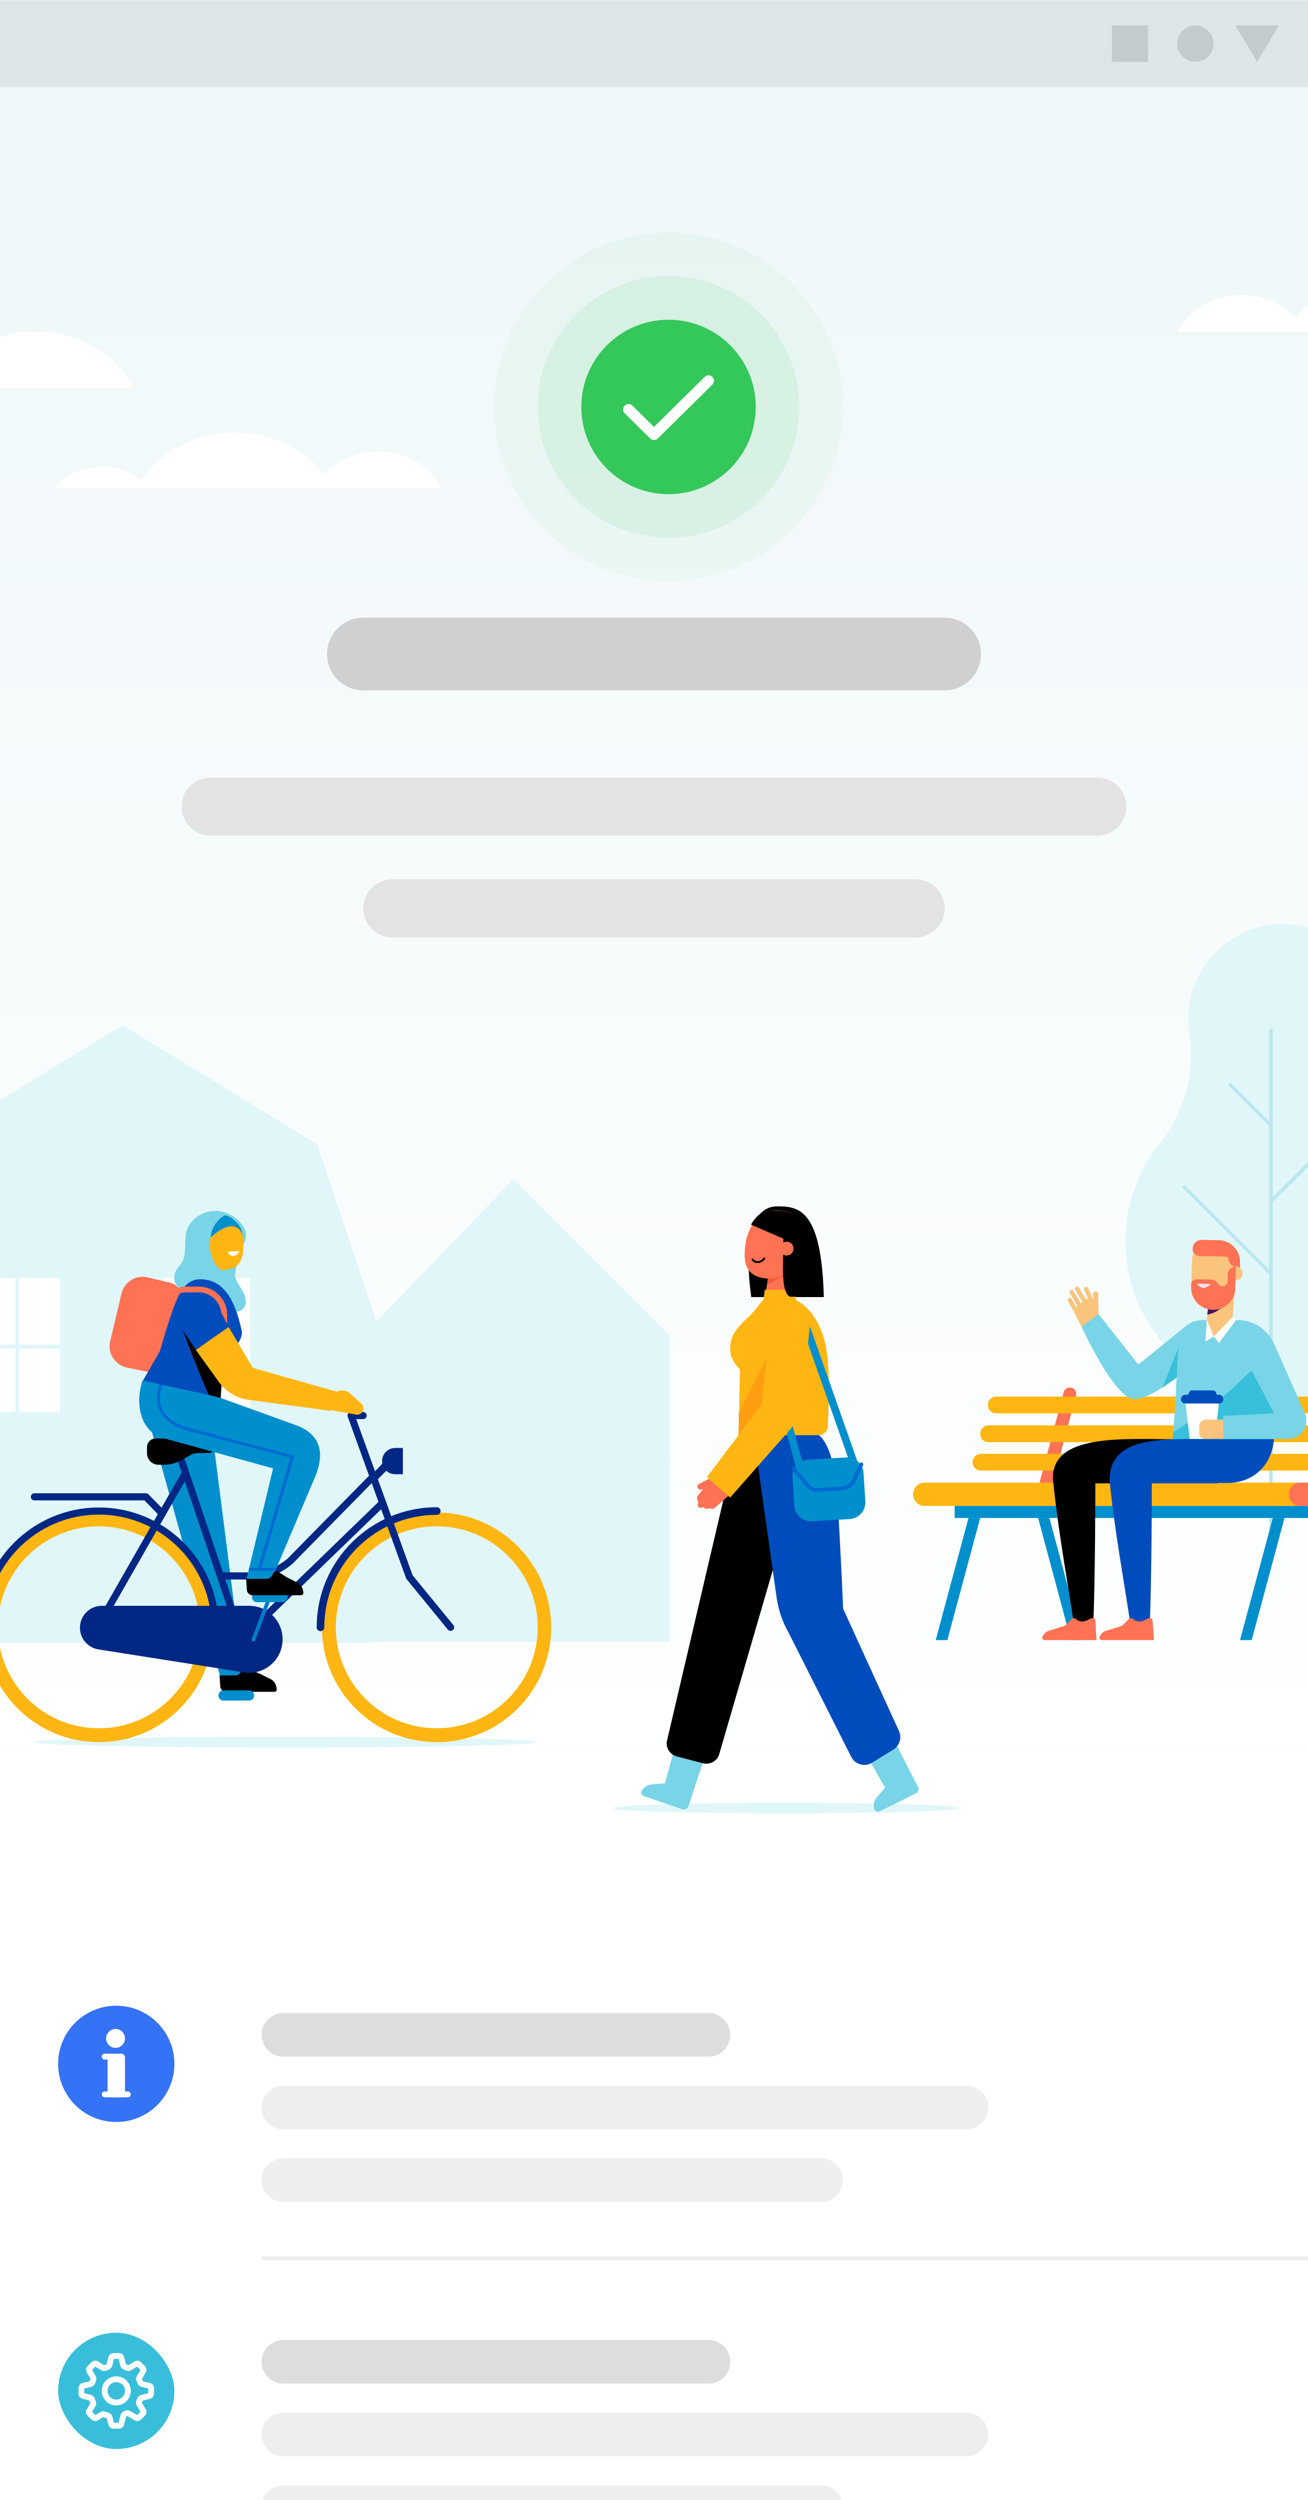<svg width="360" height="688" viewBox="0 0 360 688" fill="none" xmlns="http://www.w3.org/2000/svg">
<rect x="0" y="0" width="360" height="688" fill="#808080" stroke="none"/>
<g clip-path="url(#clip0)">
<path d="M360 0H0V688H360V0Z" fill="white"/>
<path d="M360 0H0V548H360V0Z" fill="white"/>
<path d="M360 0H0V495H360V0Z" fill="url(#paint0_linear)"/>
<path d="M91.688 134.4H37.688C38.025 133.7 38.475 132.9 38.925 132.2C44.1 124.4 53.663 119.1 64.688 119.1C74.812 119.1 83.812 123.6 89.213 130.5C90.225 131.7 91.013 133 91.688 134.4Z" fill="white"/>
<path d="M41.288 134.4H14.738C17.776 130.8 22.613 128.5 28.013 128.5C32.288 128.5 36.113 129.9 39.038 132.2C39.826 132.9 40.613 133.6 41.288 134.4Z" fill="white"/>
<path d="M121.613 134.4H86.625C87.3 133 88.2 131.7 89.213 130.6C92.7 126.8 98.1 124.3 104.062 124.3C111.937 124.2 118.688 128.4 121.613 134.4Z" fill="white"/>
<path d="M-17.324 106.6H36.676C36.338 105.9 35.888 105.1 35.438 104.4C30.263 96.6 20.701 91.3 9.676 91.3C-0.449 91.3 -9.449 95.8 -14.849 102.7C-15.862 103.9 -16.649 105.2 -17.324 106.6Z" fill="white"/>
<path d="M354.15 91.3H408.15C407.813 90.6 407.363 89.8 406.913 89.1C401.738 81.3 392.175 76 381.15 76C371.025 76 362.025 80.5 356.625 87.4C355.613 88.7 354.825 90 354.15 91.3Z" fill="white"/>
<path d="M324.225 91.3H359.212C358.537 89.9 357.637 88.6 356.625 87.5C353.137 83.7 347.737 81.2 341.775 81.2C333.9 81.2 327.15 85.3 324.225 91.3Z" fill="white"/>
<mask id="mask0" mask-type="alpha" maskUnits="userSpaceOnUse" x="-30" y="0" width="420" height="500">
<path d="M390 0H-30V499.75H390V0Z" fill="#C4C4C4"/>
</mask>
<g mask="url(#mask0)">
<path d="M184.306 451.871H99.945V367.51L141.273 324.577L184.306 367.51V451.871Z" fill="#E1F6F8"/>
<path d="M379.009 283.952C379.21 282.347 379.31 280.742 379.21 279.137C378.608 265.997 367.975 255.163 354.834 254.361C339.687 253.458 327.048 265.395 327.048 280.441C327.048 281.745 327.149 282.949 327.349 284.153C328.954 294.986 326.145 306.02 319.324 314.547C313.105 322.271 309.494 332.202 309.795 343.035C310.497 366.207 329.757 384.965 353.029 385.065C377.103 385.165 396.563 365.705 396.563 341.731C396.563 331.399 392.952 321.97 386.934 314.447C380.012 305.92 377.504 294.786 379.009 283.952Z" fill="#E1F6F8"/>
<path d="M349.818 283.148V426.091" stroke="#BAE7EF" stroke-width="0.954" stroke-miterlimit="10"/>
<path d="M338.283 298.195L349.819 309.731" stroke="#BAE7EF" stroke-width="0.954" stroke-miterlimit="10"/>
<path d="M349.818 330.596L368.978 311.537" stroke="#BAE7EF" stroke-width="0.954" stroke-miterlimit="10"/>
<path d="M349.819 350.558L325.645 326.383" stroke="#BAE7EF" stroke-width="0.954" stroke-miterlimit="10"/>
<path d="M104.961 367.812L87.306 314.948L33.74 282.146L-19.826 314.948L-37.48 367.812H-34.371V452.173H101.851L101.751 367.812H104.961Z" fill="#E1F6F8"/>
<path d="M16.486 351.762H-7.188V388.676H16.486V351.762Z" fill="white"/>
<path d="M68.849 351.762H45.176V388.676H68.849V351.762Z" fill="white"/>
<path d="M4.75 351.762V388.978" stroke="#E1F6F8" stroke-width="1.03" stroke-miterlimit="10"/>
<path d="M-7.188 370.62H16.586" stroke="#E1F6F8" stroke-width="1.03" stroke-miterlimit="10"/>
<path d="M300.667 359.284C300.466 359.284 300.266 359.184 300.166 358.983L298.36 354.971C298.26 354.67 298.36 354.369 298.661 354.168C298.962 354.068 299.263 354.168 299.463 354.469L301.269 358.482C301.369 358.782 301.269 359.083 300.968 359.284C300.868 359.284 300.767 359.284 300.667 359.284Z" fill="#FAC47D"/>
<path d="M299.363 360.187C299.162 360.187 298.961 360.087 298.861 359.886L295.952 354.971C295.751 354.67 295.852 354.369 296.153 354.168C296.454 353.968 296.755 354.068 296.955 354.369L299.864 359.284C300.065 359.585 299.964 359.886 299.664 360.087C299.563 360.187 299.463 360.187 299.363 360.187Z" fill="#FAC47D"/>
<path d="M297.859 361.091C297.658 361.091 297.457 360.991 297.357 360.79L294.448 355.875C294.248 355.574 294.348 355.273 294.649 355.072C294.95 354.872 295.251 354.972 295.451 355.273L298.36 360.188C298.561 360.489 298.461 360.79 298.16 360.991C298.059 361.091 297.959 361.091 297.859 361.091Z" fill="#FAC47D"/>
<path d="M296.454 361.994C296.253 361.994 296.053 361.893 295.952 361.693L293.946 358.082C293.746 357.781 293.846 357.48 294.147 357.279C294.448 357.079 294.749 357.179 294.949 357.48L296.955 361.091C297.156 361.392 297.056 361.693 296.755 361.893C296.655 361.994 296.554 361.994 296.454 361.994Z" fill="#FAC47D"/>
<path d="M302.372 363.197L302.272 359.185L299.563 357.179L295.25 360.288L297.657 365.103L302.372 363.197Z" fill="#FAC47D"/>
<path d="M301.569 361.191C301.168 361.191 300.867 360.89 300.867 360.489V356.075C300.867 355.674 301.168 355.373 301.569 355.373C301.971 355.373 302.272 355.674 302.272 356.075V360.489C302.272 360.89 301.971 361.191 301.569 361.191Z" fill="#FAC47D"/>
<path d="M292.743 383.158L285.52 410.242C285.22 411.345 286.022 412.449 287.226 412.449C288.028 412.449 288.73 411.947 288.931 411.145L296.153 384.061C296.454 382.957 295.652 381.854 294.448 381.854C293.646 381.854 292.943 382.356 292.743 383.158Z" fill="#FF7254"/>
<path d="M269.972 400.11H389.341C390.846 400.11 391.949 401.515 391.548 403.019C391.247 404.022 390.344 404.725 389.341 404.725H269.972C268.467 404.725 267.363 403.32 267.765 401.816C267.965 400.813 268.968 400.11 269.972 400.11Z" fill="#FFB612"/>
<path d="M274.184 384.362H393.554C395.059 384.362 396.162 385.766 395.761 387.271C395.46 388.274 394.557 388.976 393.554 388.976H274.184C272.68 388.976 271.576 387.571 271.978 386.067C272.178 385.064 273.181 384.362 274.184 384.362Z" fill="#FFB612"/>
<path d="M272.079 392.286H391.449C392.953 392.286 394.057 393.69 393.655 395.195C393.354 396.198 392.452 396.9 391.449 396.9H272.079C270.574 396.9 269.471 395.496 269.872 393.991C270.073 392.988 271.076 392.286 272.079 392.286Z" fill="#FFB612"/>
<path d="M260.743 451.37H257.533L266.561 417.766H269.771L260.743 451.37Z" fill="#008FCD"/>
<path d="M294.749 451.37H297.858L288.83 417.766H285.721L294.749 451.37Z" fill="#008FCD"/>
<path d="M344.503 451.37H341.293L350.321 417.766H353.531L344.503 451.37Z" fill="#008FCD"/>
<path d="M386.633 414.455H254.524C252.719 414.455 251.314 413.05 251.314 411.245C251.314 409.439 252.719 408.035 254.524 408.035H386.633C388.439 408.035 389.843 409.439 389.843 411.245C389.843 413.05 388.439 414.455 386.633 414.455Z" fill="#FFB612"/>
<path d="M386.633 414.455H357.944C356.139 414.455 354.734 413.05 354.734 411.245C354.734 409.439 356.139 408.035 357.944 408.035H386.633C388.439 408.035 389.843 409.439 389.843 411.245C389.843 413.05 388.439 414.455 386.633 414.455Z" fill="#FF7254"/>
<path d="M377.104 414.455H262.75V417.765H377.104V414.455Z" fill="#008FCD"/>
<path d="M313.307 375.535L326.949 364.501L328.754 375.133C328.754 375.133 317.72 385.064 312.203 385.064C306.786 385.064 297.658 365.102 297.658 365.102L302.373 361.692L313.307 375.535Z" fill="#79D4E7"/>
<path d="M324.54 378.545L325.343 368.414L319.926 381.855C321.531 380.752 323.136 379.648 324.54 378.545Z" fill="#38BFDB"/>
<path d="M322.635 397.904H350.22L351.023 383.961L351.424 374.733C351.524 372.325 350.922 369.918 349.518 367.912C347.512 365.003 344.202 363.297 340.691 363.297H331.663C324.741 363.297 324.44 367.811 324.039 375.435L323.337 388.776L322.635 397.904Z" fill="#79D4E7"/>
<path d="M351.123 383.961L351.524 374.732C351.524 374.431 351.524 374.13 351.524 373.829C351.123 373.829 350.722 373.93 350.421 374.03C348.214 374.431 346.408 375.635 344.703 377.039C343.499 377.942 342.396 379.146 341.293 380.149C336.177 385.164 330.359 389.277 324.44 393.189C323.939 393.49 323.437 393.791 322.936 394.192L322.635 397.904H350.22L351.123 383.961Z" fill="#38BFDB"/>
<path d="M322.133 408.237L322.936 396.099C309.494 396.099 288.931 394.394 289.833 407.434C291.338 421.979 293.545 433.515 295.752 448.06L300.868 447.759C301.469 434.618 301.469 408.237 301.469 408.237H322.133Z" fill="black"/>
<path d="M335.173 408.236V396.098C321.23 396.098 305.381 394.594 305.381 407.434C306.886 421.979 309.092 433.514 311.299 448.059L316.415 447.758C317.017 434.618 317.017 408.236 317.017 408.236H335.173Z" fill="#004CBC"/>
<path d="M350.62 396.099C350.119 402.92 345.304 408.136 337.68 408.136H333.668V396.099H350.62Z" fill="#004CBC"/>
<path d="M335.273 352.463L337.38 352.564C339.487 352.664 341.292 350.959 341.292 348.852V347.448C341.392 344.138 338.784 341.429 335.474 341.329L335.273 352.463Z" fill="#FF7254"/>
<path d="M333.469 353.065L332.064 363.898L334.071 367.811L339.187 363.898L339.889 353.065H333.469Z" fill="#FAC47D"/>
<path d="M332.966 353.366L332.766 360.387C335.976 360.287 338.584 357.779 338.684 354.569V353.566L332.966 353.366Z" fill="#004CBC"/>
<path d="M332.266 361.792C335.776 361.19 338.685 358.181 338.685 354.971V353.867H333.369L332.266 361.792Z" fill="#42145F"/>
<path d="M333.668 360.389H333.869C337.179 360.489 339.988 357.881 339.988 354.571L340.189 347.449C340.289 344.138 337.681 341.33 334.371 341.33H334.17C330.86 341.229 328.051 343.837 328.051 347.148L327.85 354.27C327.75 357.48 330.358 360.288 333.668 360.389Z" fill="#FAC47D"/>
<path d="M340.088 352.364C341.14 352.364 341.993 351.51 341.993 350.458C341.993 349.405 341.14 348.552 340.088 348.552C339.035 348.552 338.182 349.405 338.182 350.458C338.182 351.51 339.035 352.364 340.088 352.364Z" fill="#FAC47D"/>
<path d="M337.881 350.758V352.563C337.881 352.965 337.681 353.265 337.48 353.566C336.878 354.168 335.975 354.168 335.474 353.566L334.571 352.563C334.27 352.262 333.969 352.162 333.568 352.162L329.255 352.062C328.553 352.062 327.951 352.664 327.85 353.366V354.269C327.75 357.679 330.458 360.388 333.769 360.488C337.179 360.588 339.888 357.88 339.988 354.57L340.088 348.651C338.985 348.551 337.881 349.554 337.881 350.758Z" fill="#FF7254"/>
<path d="M333.268 353.367C333.268 353.367 332.264 354.47 331.161 354.47C330.258 354.47 329.355 353.267 329.355 353.267L333.268 353.367Z" fill="#F6E4EB"/>
<path d="M330.058 345.643L337.481 345.842C337.782 345.842 338.083 346.144 338.083 346.445C338.083 347.649 338.986 348.552 340.19 348.652L340.29 346.245C340.39 343.636 338.284 341.43 335.575 341.329L330.76 341.229C329.356 341.229 328.253 342.332 328.253 343.737C328.152 344.74 328.955 345.542 330.058 345.643Z" fill="#FF7254"/>
<path d="M317.619 451.369H303.274C302.773 451.369 302.472 450.868 302.672 450.467L302.773 450.266C303.073 449.564 303.776 448.962 304.578 448.761L308.791 447.457L310.597 445.652C310.998 445.25 311.6 445.25 312.001 445.652C312.302 445.953 312.904 446.253 313.606 446.253C314.609 446.253 315.211 445.752 316.114 445.351C316.615 445.15 317.217 445.451 317.217 446.053L317.619 451.369Z" fill="#FF7254"/>
<path d="M301.77 451.369H287.526C287.024 451.369 286.724 450.868 286.924 450.467L287.024 450.266C287.325 449.564 288.028 448.962 288.83 448.761L293.043 447.457L294.849 445.652C295.25 445.25 295.852 445.25 296.253 445.652C296.554 445.953 297.156 446.253 297.858 446.253C298.861 446.253 299.463 445.752 300.366 445.351C300.867 445.15 301.469 445.451 301.469 446.053L301.77 451.369Z" fill="#FF7254"/>
<path d="M334.07 367.812L335.475 369.617L340.29 363.197L339.286 362.395L334.07 367.812Z" fill="white"/>
<path d="M334.071 367.811L332.165 363.197L331.764 369.215L334.071 367.811Z" fill="white"/>
<path d="M334.373 395.998H327.451L326.047 384.362H335.677L334.373 395.998Z" fill="white"/>
<path d="M335.475 386.268H326.247C325.545 386.268 325.043 385.766 325.043 385.064C325.043 384.362 325.545 383.86 326.247 383.86H335.475C336.177 383.86 336.679 384.362 336.679 385.064C336.679 385.766 336.177 386.268 335.475 386.268Z" fill="#004CBC"/>
<path d="M333.87 382.657H327.952C327.651 382.657 327.45 382.857 327.35 383.058L326.748 384.462H335.174L334.572 383.058C334.372 382.757 334.071 382.657 333.87 382.657Z" fill="#004CBC"/>
<path d="M337.582 390.682H331.964C330.861 390.682 330.059 391.585 330.059 392.588V394.394C330.059 395.297 330.761 395.999 331.664 395.999H337.983L337.582 390.682Z" fill="#FAC47D"/>
<path d="M350.019 368.414L359.147 388.977C359.448 389.579 359.549 390.281 359.549 390.983C359.549 393.792 357.342 395.999 354.533 395.999H336.678V389.679L350.621 388.977L342.696 373.63L350.019 368.414Z" fill="#79D4E7"/>
<path d="M67.645 357.881C67.846 360.288 65.94 360.89 65.338 360.99C64.736 361.091 64.235 360.89 63.733 360.589C62.229 359.787 61.426 355.975 59.922 355.172C57.614 353.969 54.806 353.868 52.298 354.47C51.495 354.671 50.693 354.872 49.89 354.671C48.988 354.47 48.386 353.668 48.085 352.765C47.884 351.862 47.984 350.959 48.285 350.057C48.586 349.154 49.991 347.749 50.392 346.847C51.596 343.536 50.191 340.326 51.997 337.317C53.301 335.11 55.708 333.606 58.316 333.305C60.925 333.004 63.533 334.007 65.439 335.712C66.442 336.615 67.846 338.621 67.746 339.925C67.645 340.828 67.344 341.931 66.943 342.834C65.74 345.342 64.937 348.05 64.736 350.659C64.436 352.765 67.445 355.072 67.645 357.881Z" fill="#79D4E7"/>
<path d="M78.679 480.961C116.905 480.961 147.893 480.287 147.893 479.456C147.893 478.625 116.905 477.951 78.679 477.951C40.453 477.951 9.465 478.625 9.465 479.456C9.465 480.287 40.453 480.961 78.679 480.961Z" fill="#E1F6F8"/>
<path fill-rule="evenodd" clip-rule="evenodd" d="M60.824 349.554H59.42C55.407 349.554 53.301 346.645 53.301 343.235L53.401 339.523C53.401 336.614 56.009 334.407 59.42 334.407C63.432 334.407 66.742 336.815 66.943 340.727V343.636C66.843 347.348 65.238 349.554 60.824 349.554Z" fill="#FFB612"/>
<path d="M60.523 461.099L41.062 391.383L57.814 389.578L66.742 459.695L65.338 462.504L60.523 461.099Z" fill="#008FCD"/>
<path fill-rule="evenodd" clip-rule="evenodd" d="M64.936 461.1C65.638 461.1 66.34 460.298 66.541 459.596C66.741 459.094 67.343 458.793 67.845 459.094L71.657 460.699L74.265 462.003C75.469 462.505 76.07 463.608 76.171 464.912C76.171 465.313 75.87 465.614 75.569 465.614H62.227C61.325 465.614 60.623 464.912 60.623 464.11L60.422 461.1H64.936Z" fill="black"/>
<path d="M88.609 447.86C88.609 465.314 102.753 479.457 120.207 479.457C137.661 479.457 151.705 465.314 151.705 447.86C151.705 430.406 137.561 416.262 120.207 416.262C102.753 416.362 88.609 430.406 88.609 447.86ZM92.421 447.86C92.421 432.512 104.86 420.074 120.207 420.074C135.555 420.074 147.993 432.512 147.993 447.86C147.993 463.207 135.555 475.646 120.207 475.646C104.86 475.646 92.421 463.207 92.421 447.86Z" fill="#FFB612"/>
<path d="M-4.379 447.86C-4.379 465.314 9.765 479.457 27.219 479.457C44.673 479.457 58.716 465.314 58.716 447.86C58.716 430.406 44.573 416.262 27.219 416.262C9.765 416.362 -4.379 430.406 -4.379 447.86ZM-0.567 447.86C-0.567 432.512 11.871 420.074 27.219 420.074C42.566 420.074 55.005 432.512 55.005 447.86C55.005 463.207 42.566 475.646 27.219 475.646C11.871 475.646 -0.567 463.207 -0.567 447.86Z" fill="#FFB612"/>
<path d="M56.812 395.297L46.68 395.798C39.558 395.798 36.649 387.573 39.257 379.849L60.824 384.664C60.924 384.764 60.623 395.297 56.812 395.297Z" fill="#008FCD"/>
<path d="M110.878 405.729H108.771C106.765 405.729 105.16 404.124 105.16 402.118C105.16 400.111 106.765 398.506 108.771 398.506H110.878V405.729Z" fill="#002783"/>
<path d="M107.67 401.816C107.268 401.415 106.566 401.415 106.165 401.816L102.955 405.226C103.356 405.929 103.657 406.43 103.958 407.132L107.77 403.32C108.171 402.919 108.171 402.217 107.67 401.816Z" fill="#002783"/>
<path d="M49.69 401.215L66.542 451.169L105.462 413.453" stroke="#002783" stroke-width="1.959" stroke-miterlimit="10"/>
<path d="M57.815 395.897H42.868C41.464 395.897 40.461 397.001 40.461 398.305V399.91C40.461 401.715 41.865 403.12 43.671 403.12H45.276C46.781 403.12 48.285 402.719 49.589 402.016L52.699 400.311C53.2 400.01 53.702 399.91 54.304 399.91H57.213C58.517 399.91 59.62 398.806 59.62 397.502C59.62 396.7 58.818 395.897 57.815 395.897Z" fill="black"/>
<path d="M67.445 460.297L27.32 453.977C24.311 453.576 22.004 451.068 22.004 447.959C22.004 444.649 24.712 441.94 28.023 441.94H68.548C73.664 441.94 77.777 446.053 77.777 451.169C77.777 456.686 72.962 460.999 67.445 460.297Z" fill="#002783"/>
<path d="M60.924 433.715H69.149C73.061 433.715 76.873 432.211 79.882 429.603L102.653 406.431" stroke="#002783" stroke-width="1.959" stroke-miterlimit="10"/>
<path d="M124.02 447.858L112.684 434.015L96.635 389.578H99.945" stroke="#002783" stroke-width="1.959" stroke-miterlimit="10" stroke-linecap="round" stroke-linejoin="round"/>
<path d="M51.194 405.127L27.42 446.756" stroke="#002783" stroke-width="1.959" stroke-miterlimit="10"/>
<path d="M44.674 416.561L40.16 411.947H9.465" stroke="#002783" stroke-width="1.959" stroke-miterlimit="10" stroke-linecap="round" stroke-linejoin="round"/>
<path d="M69.752 451.27L74.266 439.333" stroke="#007BC7" stroke-width="1.052" stroke-miterlimit="10" stroke-linecap="round"/>
<path d="M77.776 440.938H70.754C69.951 440.938 69.35 440.336 69.35 439.534C69.35 438.731 69.951 438.129 70.754 438.129H77.776C78.578 438.129 79.18 438.731 79.18 439.534C79.18 440.236 78.478 440.938 77.776 440.938Z" fill="#008FCD"/>
<path d="M68.547 468.022H61.526C60.723 468.022 60.121 467.42 60.121 466.617C60.121 465.815 60.723 465.213 61.526 465.213H68.547C69.35 465.213 69.952 465.815 69.952 466.617C69.952 467.42 69.35 468.022 68.547 468.022Z" fill="#008FCD"/>
<path d="M60.823 384.764L45.375 395.899L75.167 404.124L67.845 434.619L74.666 434.92L86.904 406.03C89.311 399.811 88.208 394.896 81.888 392.388L60.823 384.764Z" fill="#008FCD"/>
<path d="M44.474 380.752C44.474 380.752 39.76 390.382 52.399 393.491L80.486 400.914L71.357 431.91" stroke="#0069D1" stroke-width="0.834" stroke-miterlimit="10"/>
<path d="M68.547 431.909H75.97" stroke="#0069D1" stroke-width="0.834" stroke-miterlimit="10"/>
<path fill-rule="evenodd" clip-rule="evenodd" d="M73.564 434.518C74.266 434.518 74.969 433.716 75.169 433.013C75.37 432.512 75.972 432.211 76.473 432.512L78.981 434.117L81.589 435.421C82.793 435.922 83.395 437.026 83.495 438.33C83.495 438.731 83.194 439.032 82.893 439.032H69.552C68.649 439.032 67.947 438.33 67.947 437.527L67.746 434.518H73.564Z" fill="black"/>
<path d="M42.066 377.843L34.743 376.338C31.533 375.536 29.527 372.326 30.329 369.116L33.439 355.975C34.241 352.765 37.451 350.759 40.661 351.561L46.981 353.066C49.087 353.568 50.291 355.875 49.388 357.881L42.066 377.843Z" fill="#FF7254"/>
<path fill-rule="evenodd" clip-rule="evenodd" d="M39.357 379.949L60.724 384.664L61.225 373.83C61.325 374.332 67.143 369.517 66.542 366.307C64.435 356.476 61.025 352.865 56.511 352.163C49.99 351.26 48.486 356.777 43.972 371.924L39.357 379.949Z" fill="#004CBC"/>
<path d="M61.526 374.231C60.222 373.028 60.322 372.426 60.021 372.225C59.018 371.523 49.188 363.097 49.188 363.097C49.188 363.097 53.401 374.733 57.413 383.861L60.723 384.764L61.526 374.231Z" fill="black"/>
<path d="M88.209 447.858C88.209 430.204 102.553 415.859 120.208 415.859" stroke="#002783" stroke-width="2.104" stroke-miterlimit="10" stroke-linecap="round"/>
<path d="M-4.779 447.858C-4.779 430.204 9.565 415.859 27.22 415.859C44.874 415.859 59.219 430.204 59.219 447.858" stroke="#002783" stroke-width="1.959" stroke-miterlimit="10" stroke-linecap="round"/>
<path fill-rule="evenodd" clip-rule="evenodd" d="M91.319 383.56L92.723 382.959C93.827 382.557 94.93 382.557 95.933 383.159L99.444 386.269C99.845 386.67 100.046 387.272 100.046 387.774C99.945 388.877 98.842 389.579 97.839 389.278L90.416 387.974L91.319 383.56Z" fill="#FFB612"/>
<path d="M62.529 364.6H60.924V361.892C60.924 358.481 58.115 355.673 54.705 355.673H51.194C48.887 355.673 46.68 356.977 45.476 358.983L45.376 359.184L43.871 359.786L43.27 358.281L44.273 357.88C45.777 355.472 48.385 354.068 51.194 354.068H54.705C59.018 354.068 62.529 357.579 62.529 361.892V364.6Z" fill="#FF7254"/>
<path d="M63.031 365.404L59.821 359.085C58.316 356.176 54.806 354.972 51.897 356.477C48.687 358.082 47.583 362.194 49.589 365.103L53.903 371.423L63.031 365.404Z" fill="#004CBC"/>
<path d="M69.551 376.437L62.93 365.202L53.902 371.522L60.322 380.45C62.128 382.857 64.736 384.562 67.745 385.164L91.017 388.274L92.823 383.058L69.551 376.437Z" fill="#FFB612"/>
<path fill-rule="evenodd" clip-rule="evenodd" d="M62.73 344.439L65.94 344.339C65.94 344.339 65.338 345.643 64.034 345.643C63.031 345.643 62.73 344.439 62.73 344.439Z" fill="white"/>
<path d="M54.504 343.836C54.504 343.836 57.212 336.714 60.924 334.407C60.924 334.407 62.428 334.006 64.435 335.811C64.435 335.811 65.137 336.313 65.839 337.316C66.341 338.018 66.742 339.222 66.842 340.325C66.842 340.325 66.441 337.918 64.334 337.517C61.425 337.015 57.714 340.626 54.504 343.836Z" fill="#008FCD"/>
<path d="M60.825 349.555C61.025 349.555 56.511 346.947 58.116 339.624C58.919 335.712 62.028 334.408 62.028 334.408C62.028 334.408 53.803 332.201 52.7 339.524C51.696 345.843 53.402 350.458 60.825 349.555Z" fill="#79D4E7"/>
<path fill-rule="evenodd" clip-rule="evenodd" d="M213.998 332.001C219.816 332.001 226.135 332.803 226.737 356.978H206.775C206.876 356.878 202.362 332.001 213.998 332.001Z" fill="black"/>
<path d="M216.306 499.117C242.621 499.117 263.953 498.444 263.953 497.613C263.953 496.782 242.621 496.108 216.306 496.108C189.991 496.108 168.658 496.782 168.658 497.613C168.658 498.444 189.991 499.117 216.306 499.117Z" fill="#E1F6F8"/>
<path fill-rule="evenodd" clip-rule="evenodd" d="M218.512 356.576L210.588 356.777L212.293 346.144L219.215 344.238L218.512 356.576Z" fill="#FF7254"/>
<path d="M215.804 351.059L211.09 353.566L211.692 349.955L215.804 351.059Z" fill="#F25A37"/>
<path fill-rule="evenodd" clip-rule="evenodd" d="M185.41 482.065L183.003 490.792L179.392 491.093C178.188 491.193 177.185 491.895 176.583 492.898C176.282 493.4 176.583 494.102 177.185 494.303L187.717 497.914C188.42 498.215 189.222 497.813 189.523 497.011L193.636 484.472L185.41 482.065Z" fill="#79D4E7"/>
<path fill-rule="evenodd" clip-rule="evenodd" d="M239.176 484.172L243.589 491.996L241.282 494.705C240.48 495.607 240.279 496.911 240.68 498.015C240.881 498.516 241.583 498.717 242.085 498.516L251.012 494.103L252.016 493.601C252.718 493.3 253.019 492.398 252.617 491.695L246.599 479.959L239.176 484.172Z" fill="#79D4E7"/>
<path fill-rule="evenodd" clip-rule="evenodd" d="M203.265 394.995L183.604 478.955C183.103 480.861 184.306 482.867 186.212 483.369L193.435 485.275C195.341 485.776 197.447 484.673 197.949 482.767L222.826 397.302L203.265 394.995Z" fill="black"/>
<path fill-rule="evenodd" clip-rule="evenodd" d="M207.578 395.898L213.797 440.034C214.299 443.244 215.402 446.454 217.007 449.263L234.261 483.469C235.364 485.676 238.073 486.378 240.079 485.074L245.796 481.563C247.602 480.459 248.304 478.253 247.401 476.347L232.054 442.743C232.054 442.743 231.352 425.289 230.349 410.543C229.947 403.923 228.142 397.202 225.534 395.095C219.114 389.979 207.578 395.898 207.578 395.898Z" fill="#004CBC"/>
<path fill-rule="evenodd" clip-rule="evenodd" d="M225.134 394.995H203.266L203.667 376.839C203.667 376.839 200.959 374.632 200.959 371.221C200.959 366.607 203.968 364.501 206.877 361.592C209.586 358.783 209.686 356.576 213.999 356.576C220.72 356.576 226.839 362.595 227.842 374.431C228.344 380.149 228.043 387.773 227.842 392.487C227.842 393.892 226.638 394.995 225.134 394.995Z" fill="#FFB612"/>
<path fill-rule="evenodd" clip-rule="evenodd" d="M212.595 370.319L203.366 388.876L203.266 394.995H210.889L216.306 389.478L212.595 370.319Z" fill="#FF9E12"/>
<path fill-rule="evenodd" clip-rule="evenodd" d="M195.04 407.935L192.131 411.546C191.73 412.048 191.73 412.85 192.232 413.352V413.452L192.131 413.753C191.931 414.054 192.031 414.455 192.232 414.756C192.532 415.057 193.034 415.057 193.335 414.856L193.536 414.756L193.937 415.057C194.238 415.258 194.739 415.358 195.04 415.157L195.241 415.057L195.542 415.157C195.943 415.358 196.445 415.258 196.746 414.957L202.263 410.142L197.247 405.327L195.04 407.935Z" fill="#FF7254"/>
<path fill-rule="evenodd" clip-rule="evenodd" d="M194.74 409.539L192.935 409.941C192.433 410.041 191.932 409.64 191.932 409.138C191.932 408.837 192.132 408.536 192.333 408.436L196.546 406.229L198.051 408.436L196.546 410.041L194.74 409.539Z" fill="#FF7254"/>
<path fill-rule="evenodd" clip-rule="evenodd" d="M210.086 358.081L210.487 354.972H219.014V358.783L210.086 358.081Z" fill="#FFB612"/>
<path d="M233.86 418.066L223.428 418.668C220.92 418.868 218.713 416.862 218.613 414.354L218.111 406.53C217.911 404.022 219.917 401.816 222.425 401.715L232.857 401.113C235.365 400.913 237.572 402.919 237.672 405.427L238.174 413.251C238.274 415.759 236.368 417.966 233.86 418.066Z" fill="#008FCD"/>
<path d="M218.412 404.224L222.224 408.738C222.926 409.641 224.13 410.143 225.233 410.042L231.854 409.641C233.158 409.541 234.361 408.738 234.963 407.534L237.07 403.021" stroke="#0069D1" stroke-width="1.042" stroke-miterlimit="10" stroke-linecap="round"/>
<path d="M220.318 404.123C220.318 404.123 212.895 380.149 212.895 365.805L221.521 364.2L235.163 403.02" stroke="#008FCD" stroke-width="2.084" stroke-miterlimit="10"/>
<path fill-rule="evenodd" clip-rule="evenodd" d="M223.128 362.596L220.319 390.181L200.959 412.149L194.539 406.532L209.786 386.369L211.893 362.395L223.128 362.596Z" fill="#FFB612"/>
<path fill-rule="evenodd" clip-rule="evenodd" d="M221.623 343.236C221.021 347.95 215.705 352.364 210.89 351.863C205.473 351.261 204.57 347.95 205.072 343.236C205.573 338.02 208.582 333.205 213.698 333.104C219.817 333.205 222.526 336.214 221.623 343.236Z" fill="#FF7254"/>
<path fill-rule="evenodd" clip-rule="evenodd" d="M213.597 333.204C213.296 333.204 213.095 333.204 212.895 333.204C212.895 333.505 214.8 335.41 215.302 337.417C216.405 341.63 213.998 355.172 217.408 356.877H220.418C220.418 356.877 221.521 344.739 221.822 343.134C222.725 336.012 219.816 333.204 213.597 333.204Z" fill="black"/>
<path d="M216.506 345.542C217.558 345.542 218.411 344.688 218.411 343.636C218.411 342.583 217.558 341.73 216.506 341.73C215.453 341.73 214.6 342.583 214.6 343.636C214.6 344.688 215.453 345.542 216.506 345.542Z" fill="#FF7254"/>
<path fill-rule="evenodd" clip-rule="evenodd" d="M214.099 333.204C213.798 333.204 213.397 333.204 212.995 333.204C212.694 333.204 212.393 333.204 212.093 333.304C211.992 333.304 211.992 333.304 211.892 333.304C211.691 333.304 211.39 333.404 211.19 333.404H211.089C209.585 333.805 208.682 333.906 206.676 337.015L216.105 341.128L216.707 333.705C216.205 333.505 215.603 333.404 215.002 333.304H214.901C214.701 333.304 214.4 333.204 214.099 333.204Z" fill="black"/>
<path d="M207.076 346.446C207.076 346.446 207.377 347.449 208.681 347.348C209.885 347.248 210.487 346.145 210.487 346.145" stroke="black" stroke-width="0.525" stroke-miterlimit="10"/>
<path d="M302 214H58C53.582 214 50 217.582 50 222C50 226.418 53.582 230 58 230H302C306.418 230 310 226.418 310 222C310 217.582 306.418 214 302 214Z" fill="#E3E3E3"/>
<path d="M260 170H100C94.477 170 90 174.477 90 180C90 185.523 94.477 190 100 190H260C265.523 190 270 185.523 270 180C270 174.477 265.523 170 260 170Z" fill="#D0D0D0"/>
<path d="M252 242H108C103.582 242 100 245.582 100 250C100 254.418 103.582 258 108 258H252C256.418 258 260 254.418 260 250C260 245.582 256.418 242 252 242Z" fill="#E3E3E3"/>
<path opacity="0.05" d="M184 160C210.51 160 232 138.51 232 112C232 85.49 210.51 64 184 64C157.49 64 136 85.49 136 112C136 138.51 157.49 160 184 160Z" fill="#34C759"/>
<path opacity="0.1" d="M184 148C203.882 148 220 131.882 220 112C220 92.118 203.882 76 184 76C164.118 76 148 92.118 148 112C148 131.882 164.118 148 184 148Z" fill="#34C759"/>
<path d="M208 112C208 125.255 197.255 136 184 136C170.745 136 160 125.255 160 112C160 98.745 170.745 88 184 88C197.255 88 208 98.745 208 112Z" fill="#34C759"/>
<path d="M173 112.696L180 119.61L195 104.793" stroke="white" stroke-width="3" stroke-linecap="round" stroke-linejoin="round"/>
<path d="M360 0H0V24H360V0Z" fill="#212121" fill-opacity="0.08"/>
<path fill-rule="evenodd" clip-rule="evenodd" d="M316 7H306V17H316V7ZM324 12C324 9.239 326.239 7 329 7C331.761 7 334 9.239 334 12C334 14.761 331.761 17 329 17C326.239 17 324 14.761 324 12ZM346 17L352 7H340L346 17Z" fill="black" fill-opacity="0.12"/>
</g>
<path d="M360 548H0V1060H360V548Z" fill="white"/>
<path d="M360 548H0V622H360V548Z" fill="white"/>
<path d="M48 568C48 559.163 40.837 552 32 552C23.163 552 16 559.163 16 568C16 576.837 23.163 584 32 584C40.837 584 48 576.837 48 568Z" fill="#3472F6"/>
<path d="M28 566C28 565.558 28.358 565.2 28.8 565.2H32V566.8H28.8C28.358 566.8 28 566.442 28 566Z" fill="white"/>
<path d="M35.2 575.6H28.8C28.358 575.6 28 575.958 28 576.4C28 576.841 28.358 577.2 28.8 577.2H35.2C35.642 577.2 36 576.841 36 576.4C36 575.958 35.642 575.6 35.2 575.6Z" fill="white"/>
<path d="M33.4 565.2H30.6C30.047 565.2 29.6 565.648 29.6 566.2V576.2C29.6 576.752 30.047 577.2 30.6 577.2H33.4C33.952 577.2 34.4 576.752 34.4 576.2V566.2C34.4 565.648 33.952 565.2 33.4 565.2Z" fill="white"/>
<path d="M31.799 563.6C33.235 563.6 34.399 562.436 34.399 561C34.399 559.564 33.235 558.4 31.799 558.4C30.363 558.4 29.199 559.564 29.199 561C29.199 562.436 30.363 563.6 31.799 563.6Z" fill="white"/>
<path d="M195 554H78C74.686 554 72 556.686 72 560C72 563.314 74.686 566 78 566H195C198.314 566 201 563.314 201 560C201 556.686 198.314 554 195 554Z" fill="#DDDDDD"/>
<path d="M266 574H78C74.686 574 72 576.686 72 580C72 583.314 74.686 586 78 586H266C269.314 586 272 583.314 272 580C272 576.686 269.314 574 266 574Z" fill="#EEEEEE"/>
<path d="M226 594H78C74.686 594 72 596.686 72 600C72 603.314 74.686 606 78 606H226C229.314 606 232 603.314 232 600C232 596.686 229.314 594 226 594Z" fill="#EEEEEE"/>
<path d="M16 606H0V622H16V606Z" fill="white"/>
<path d="M72 621.5H360" stroke="#EEEEEE"/>
<path d="M360 638H0V712H360V638Z" fill="white"/>
<rect x="16" y="642" width="32" height="32" rx="16" fill="#38BEDA"/>
<path d="M33.383 648.868L33.383 648.868L33.881 650.858C33.946 651.116 34.135 651.326 34.385 651.416C34.584 651.488 34.778 651.569 34.968 651.658C35.209 651.771 35.491 651.757 35.719 651.62L37.479 650.564L37.479 650.564C37.722 650.418 38.033 650.457 38.234 650.657L39.342 651.765C39.543 651.966 39.581 652.277 39.435 652.521L39.435 652.521L38.38 654.28C38.243 654.509 38.228 654.79 38.342 655.031C38.431 655.221 38.511 655.415 38.583 655.614C38.674 655.864 38.883 656.052 39.141 656.117L41.131 656.616L41.132 656.616C41.407 656.685 41.6 656.932 41.6 657.216V658.783C41.6 659.067 41.407 659.314 41.132 659.383L41.132 659.383L39.054 659.903C38.81 659.964 38.609 660.135 38.511 660.367C38.445 660.524 38.372 660.68 38.292 660.832C38.164 661.079 38.173 661.374 38.316 661.612L39.435 663.478L39.435 663.479C39.581 663.722 39.543 664.033 39.342 664.234L38.234 665.342C38.033 665.543 37.722 665.581 37.479 665.435L37.479 665.435L35.489 664.242C35.258 664.103 34.972 664.09 34.73 664.207C34.622 664.259 34.512 664.309 34.402 664.357C34.172 664.455 34.002 664.655 33.941 664.898L33.383 667.131C33.383 667.131 33.383 667.131 33.383 667.131C33.315 667.407 33.067 667.6 32.784 667.6H31.216C30.933 667.6 30.685 667.407 30.617 667.131L30.616 667.131L30.169 665.346C30.099 665.067 29.884 664.846 29.607 664.769C29.32 664.69 29.046 664.591 28.783 664.475C28.545 664.369 28.27 664.386 28.047 664.52L26.521 665.435L26.521 665.435C26.278 665.581 25.966 665.543 25.766 665.342L24.658 664.234C24.457 664.033 24.419 663.722 24.565 663.479L24.565 663.478L25.549 661.838C25.679 661.62 25.699 661.353 25.601 661.119C25.505 660.888 25.419 660.649 25.345 660.404C25.264 660.134 25.047 659.927 24.773 659.859L22.868 659.383C22.868 659.383 22.868 659.383 22.868 659.383C22.593 659.314 22.4 659.067 22.4 658.783V657.216C22.4 656.932 22.593 656.685 22.868 656.616L22.868 656.616L24.859 656.118C25.117 656.054 25.326 655.865 25.416 655.615C25.489 655.416 25.569 655.221 25.658 655.031C25.771 654.79 25.757 654.509 25.62 654.28L24.565 652.521L24.565 652.521C24.419 652.277 24.457 651.966 24.658 651.765L25.766 650.657C25.966 650.457 26.278 650.418 26.521 650.564L26.521 650.564L28.28 651.62C28.509 651.757 28.791 651.771 29.032 651.658C29.222 651.569 29.416 651.488 29.615 651.416C29.865 651.326 30.054 651.116 30.119 650.858L30.617 648.868L30.617 648.868C30.685 648.593 30.933 648.4 31.216 648.4H32.784C33.067 648.4 33.315 648.593 33.383 648.868Z" stroke="white" stroke-width="1.6" stroke-linejoin="round"/>
<path d="M35.2 658C35.2 656.224 33.775 654.8 32 654.8C30.225 654.8 28.8 656.224 28.8 658C28.8 659.775 30.225 661.2 32 661.2C33.775 661.2 35.2 659.775 35.2 658Z" stroke="white" stroke-width="1.6" stroke-linejoin="round"/>
<path d="M195 644H78C74.686 644 72 646.686 72 650C72 653.314 74.686 656 78 656H195C198.314 656 201 653.314 201 650C201 646.686 198.314 644 195 644Z" fill="#DDDDDD"/>
<path d="M266 664H78C74.686 664 72 666.686 72 670C72 673.314 74.686 676 78 676H266C269.314 676 272 673.314 272 670C272 666.686 269.314 664 266 664Z" fill="#EEEEEE"/>
<path d="M226 684H78C74.686 684 72 686.686 72 690C72 693.314 74.686 696 78 696H226C229.314 696 232 693.314 232 690C232 686.686 229.314 684 226 684Z" fill="#EEEEEE"/>
</g>
<defs>
<linearGradient id="paint0_linear" x1="180" y1="0" x2="180" y2="495" gradientUnits="userSpaceOnUse">
<stop stop-color="#EEF7F9"/>
<stop offset="1" stop-color="white"/>
</linearGradient>
<clipPath id="clip0">
<rect width="360" height="688" fill="white"/>
</clipPath>
</defs>
</svg>
